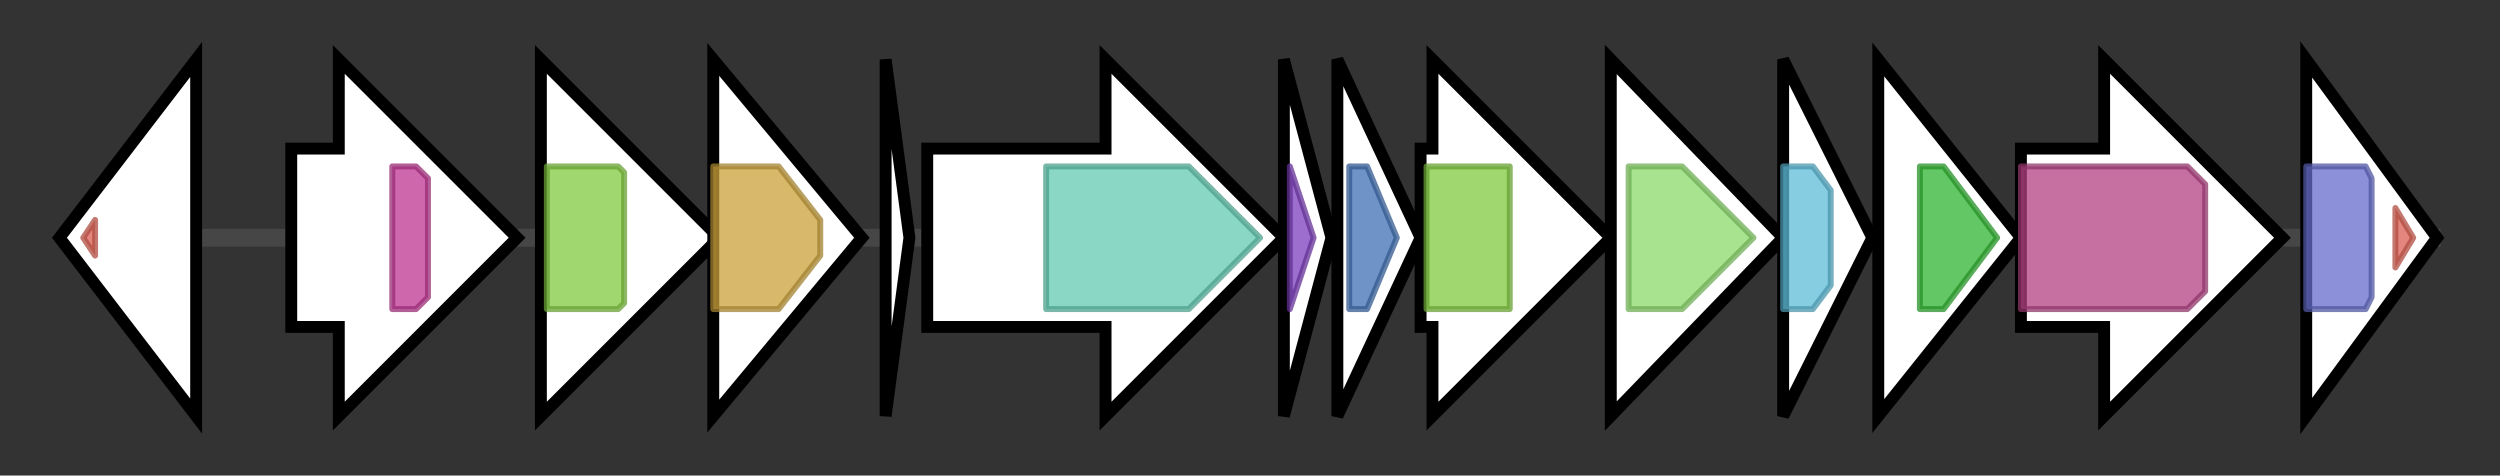 <svg version="1.1" baseProfile="full" xmlns="http://www.w3.org/2000/svg" width="420.6" height="80">
	<rect width="100%" height="100%" fill="#333333" stroke="none"/>
	<g>
		<line x1="10" y1="40.0" x2="410.6" y2="40.0" style="stroke:rgb(70,70,70); stroke-width:3 "/>
		<g>
			<title> (BIU87_RS24165)
response regulator transcription factor</title>
			<polygon class=" (BIU87_RS24165)
response regulator transcription factor" points="10,40 33,10 33,70" fill="rgb(255,255,255)" fill-opacity="1.0" stroke="rgb(0,0,0)" stroke-width="2"  />
			<g>
				<title>GerE (PF00196)
"Bacterial regulatory proteins, luxR family"</title>
				<polygon class="PF00196" points="14,40 16,37 16,43" stroke-linejoin="round" width="5" height="24" fill="rgb(219,94,82)" stroke="rgb(175,75,65)" stroke-width="1" opacity="0.75" />
			</g>
		</g>
		<g>
			<title> (BIU87_RS24170)
sensor histidine kinase</title>
			<polygon class=" (BIU87_RS24170)
sensor histidine kinase" points="49,25 57,25 57,10 87,40 57,70 57,55 49,55" fill="rgb(255,255,255)" fill-opacity="1.0" stroke="rgb(0,0,0)" stroke-width="2"  />
			<g>
				<title>HisKA_3 (PF07730)
"Histidine kinase"</title>
				<polygon class="PF07730" points="66,28 70,28 72,30 72,50 70,52 66,52" stroke-linejoin="round" width="6" height="24" fill="rgb(190,53,146)" stroke="rgb(152,42,116)" stroke-width="1" opacity="0.75" />
			</g>
		</g>
		<g>
			<title> (BIU87_RS24175)
ATP-binding cassette domain-containing protein</title>
			<polygon class=" (BIU87_RS24175)
ATP-binding cassette domain-containing protein" points="91,25 91,25 91,10 121,40 91,70 91,55 91,55" fill="rgb(255,255,255)" fill-opacity="1.0" stroke="rgb(0,0,0)" stroke-width="2"  />
			<g>
				<title>ABC_tran (PF00005)
"ABC transporter"</title>
				<polygon class="PF00005" points="92,28 104,28 105,29 105,51 104,52 92,52" stroke-linejoin="round" width="13" height="24" fill="rgb(129,201,63)" stroke="rgb(103,160,50)" stroke-width="1" opacity="0.75" />
			</g>
		</g>
		<g>
			<title> (BIU87_RS24180)
ABC transporter permease</title>
			<polygon class=" (BIU87_RS24180)
ABC transporter permease" points="120,10 145,40 120,70" fill="rgb(255,255,255)" fill-opacity="1.0" stroke="rgb(0,0,0)" stroke-width="2"  />
			<g>
				<title>ABC2_membrane_4 (PF12730)
"ABC-2 family transporter protein"</title>
				<polygon class="PF12730" points="120,28 131,28 138,37 138,43 131,52 120,52" stroke-linejoin="round" width="18" height="24" fill="rgb(203,161,59)" stroke="rgb(162,128,47)" stroke-width="1" opacity="0.75" />
			</g>
		</g>
		<g>
			<title> (BIU87_RS24185)
aborycin family tricyclic lasso peptide</title>
			<polygon class=" (BIU87_RS24185)
aborycin family tricyclic lasso peptide" points="149,10 153,40 149,70" fill="rgb(255,255,255)" fill-opacity="1.0" stroke="rgb(0,0,0)" stroke-width="2"  />
		</g>
		<g>
			<title> (BIU87_RS24190)
lasso peptide isopeptide bond-forming cyclase</title>
			<polygon class=" (BIU87_RS24190)
lasso peptide isopeptide bond-forming cyclase" points="156,25 186,25 186,10 216,40 186,70 186,55 156,55" fill="rgb(255,255,255)" fill-opacity="1.0" stroke="rgb(0,0,0)" stroke-width="2"  />
			<g>
				<title>Asn_synthase (PF00733)
"Asparagine synthase"</title>
				<polygon class="PF00733" points="176,28 200,28 212,40 200,52 176,52" stroke-linejoin="round" width="38" height="24" fill="rgb(97,201,176)" stroke="rgb(77,160,140)" stroke-width="1" opacity="0.75" />
			</g>
		</g>
		<g>
			<title> (BIU87_RS24195)
lasso peptide biosynthesis PqqD family chaperone</title>
			<polygon class=" (BIU87_RS24195)
lasso peptide biosynthesis PqqD family chaperone" points="216,10 224,40 216,70" fill="rgb(255,255,255)" fill-opacity="1.0" stroke="rgb(0,0,0)" stroke-width="2"  />
			<g>
				<title>PqqD (PF05402)
"Coenzyme PQQ synthesis protein D (PqqD)"</title>
				<polygon class="PF05402" points="217,28 217,28 221,40 217,52 217,52" stroke-linejoin="round" width="6" height="24" fill="rgb(124,62,188)" stroke="rgb(99,49,150)" stroke-width="1" opacity="0.75" />
			</g>
		</g>
		<g>
			<title> (BIU87_RS24200)
lasso peptide biosynthesis B2 protein</title>
			<polygon class=" (BIU87_RS24200)
lasso peptide biosynthesis B2 protein" points="225,10 239,40 225,70" fill="rgb(255,255,255)" fill-opacity="1.0" stroke="rgb(0,0,0)" stroke-width="2"  />
			<g>
				<title>Transglut_core3 (PF13471)
"Transglutaminase-like superfamily"</title>
				<polygon class="PF13471" points="227,28 230,28 235,40 230,52 227,52" stroke-linejoin="round" width="11" height="24" fill="rgb(63,111,179)" stroke="rgb(50,88,143)" stroke-width="1" opacity="0.75" />
			</g>
		</g>
		<g>
			<title> (BIU87_RS24205)
ATP-binding cassette domain-containing protein</title>
			<polygon class=" (BIU87_RS24205)
ATP-binding cassette domain-containing protein" points="239,25 241,25 241,10 271,40 241,70 241,55 239,55" fill="rgb(255,255,255)" fill-opacity="1.0" stroke="rgb(0,0,0)" stroke-width="2"  />
			<g>
				<title>ABC_tran (PF00005)
"ABC transporter"</title>
				<rect class="PF00005" x="240" y="28" stroke-linejoin="round" width="14" height="24" fill="rgb(129,201,63)" stroke="rgb(103,160,50)" stroke-width="1" opacity="0.75" />
			</g>
		</g>
		<g>
			<title> (BIU87_RS24210)
ABC transporter permease</title>
			<polygon class=" (BIU87_RS24210)
ABC transporter permease" points="271,10 300,40 271,70" fill="rgb(255,255,255)" fill-opacity="1.0" stroke="rgb(0,0,0)" stroke-width="2"  />
			<g>
				<title>ABC2_membrane (PF01061)
"ABC-2 type transporter"</title>
				<polygon class="PF01061" points="274,28 283,28 295,40 295,40 283,52 274,52" stroke-linejoin="round" width="21" height="24" fill="rgb(139,217,106)" stroke="rgb(111,173,84)" stroke-width="1" opacity="0.75" />
			</g>
		</g>
		<g>
			<title> (BIU87_RS24215)
DoxX family membrane protein</title>
			<polygon class=" (BIU87_RS24215)
DoxX family membrane protein" points="300,10 315,40 300,70" fill="rgb(255,255,255)" fill-opacity="1.0" stroke="rgb(0,0,0)" stroke-width="2"  />
			<g>
				<title>DoxX (PF07681)
"DoxX"</title>
				<polygon class="PF07681" points="300,28 305,28 308,32 308,48 305,52 300,52" stroke-linejoin="round" width="8" height="24" fill="rgb(93,188,216)" stroke="rgb(74,150,172)" stroke-width="1" opacity="0.75" />
			</g>
		</g>
		<g>
			<title> (BIU87_RS24220)
thioredoxin domain-containing protein</title>
			<polygon class=" (BIU87_RS24220)
thioredoxin domain-containing protein" points="316,10 340,40 316,70" fill="rgb(255,255,255)" fill-opacity="1.0" stroke="rgb(0,0,0)" stroke-width="2"  />
			<g>
				<title>Thioredoxin_4 (PF13462)
"Thioredoxin"</title>
				<polygon class="PF13462" points="323,28 327,28 336,40 327,52 323,52" stroke-linejoin="round" width="16" height="24" fill="rgb(46,180,48)" stroke="rgb(36,144,38)" stroke-width="1" opacity="0.75" />
			</g>
		</g>
		<g>
			<title>mslH (BIU87_RS24225)
lasso peptide C-terminal Trp epimerase</title>
			<polygon class="mslH (BIU87_RS24225)
lasso peptide C-terminal Trp epimerase" points="340,25 354,25 354,10 384,40 354,70 354,55 340,55" fill="rgb(255,255,255)" fill-opacity="1.0" stroke="rgb(0,0,0)" stroke-width="2"  />
			<g>
				<title>PGA_cap (PF09587)
"Bacterial capsule synthesis protein PGA_cap"</title>
				<polygon class="PF09587" points="340,28 368,28 371,31 371,49 368,52 340,52" stroke-linejoin="round" width="31" height="24" fill="rgb(179,65,131)" stroke="rgb(143,52,104)" stroke-width="1" opacity="0.75" />
			</g>
		</g>
		<g>
			<title> (BIU87_RS24230)
response regulator transcription factor</title>
			<polygon class=" (BIU87_RS24230)
response regulator transcription factor" points="388,10 410,40 388,70" fill="rgb(255,255,255)" fill-opacity="1.0" stroke="rgb(0,0,0)" stroke-width="2"  />
			<g>
				<title>Response_reg (PF00072)
"Response regulator receiver domain"</title>
				<polygon class="PF00072" points="388,28 398,28 399,30 399,50 398,52 388,52" stroke-linejoin="round" width="11" height="24" fill="rgb(100,107,203)" stroke="rgb(80,85,162)" stroke-width="1" opacity="0.75" />
			</g>
			<g>
				<title>GerE (PF00196)
"Bacterial regulatory proteins, luxR family"</title>
				<polygon class="PF00196" points="403,35 406,40 403,45" stroke-linejoin="round" width="5" height="24" fill="rgb(219,94,82)" stroke="rgb(175,75,65)" stroke-width="1" opacity="0.75" />
			</g>
		</g>
	</g>
</svg>
